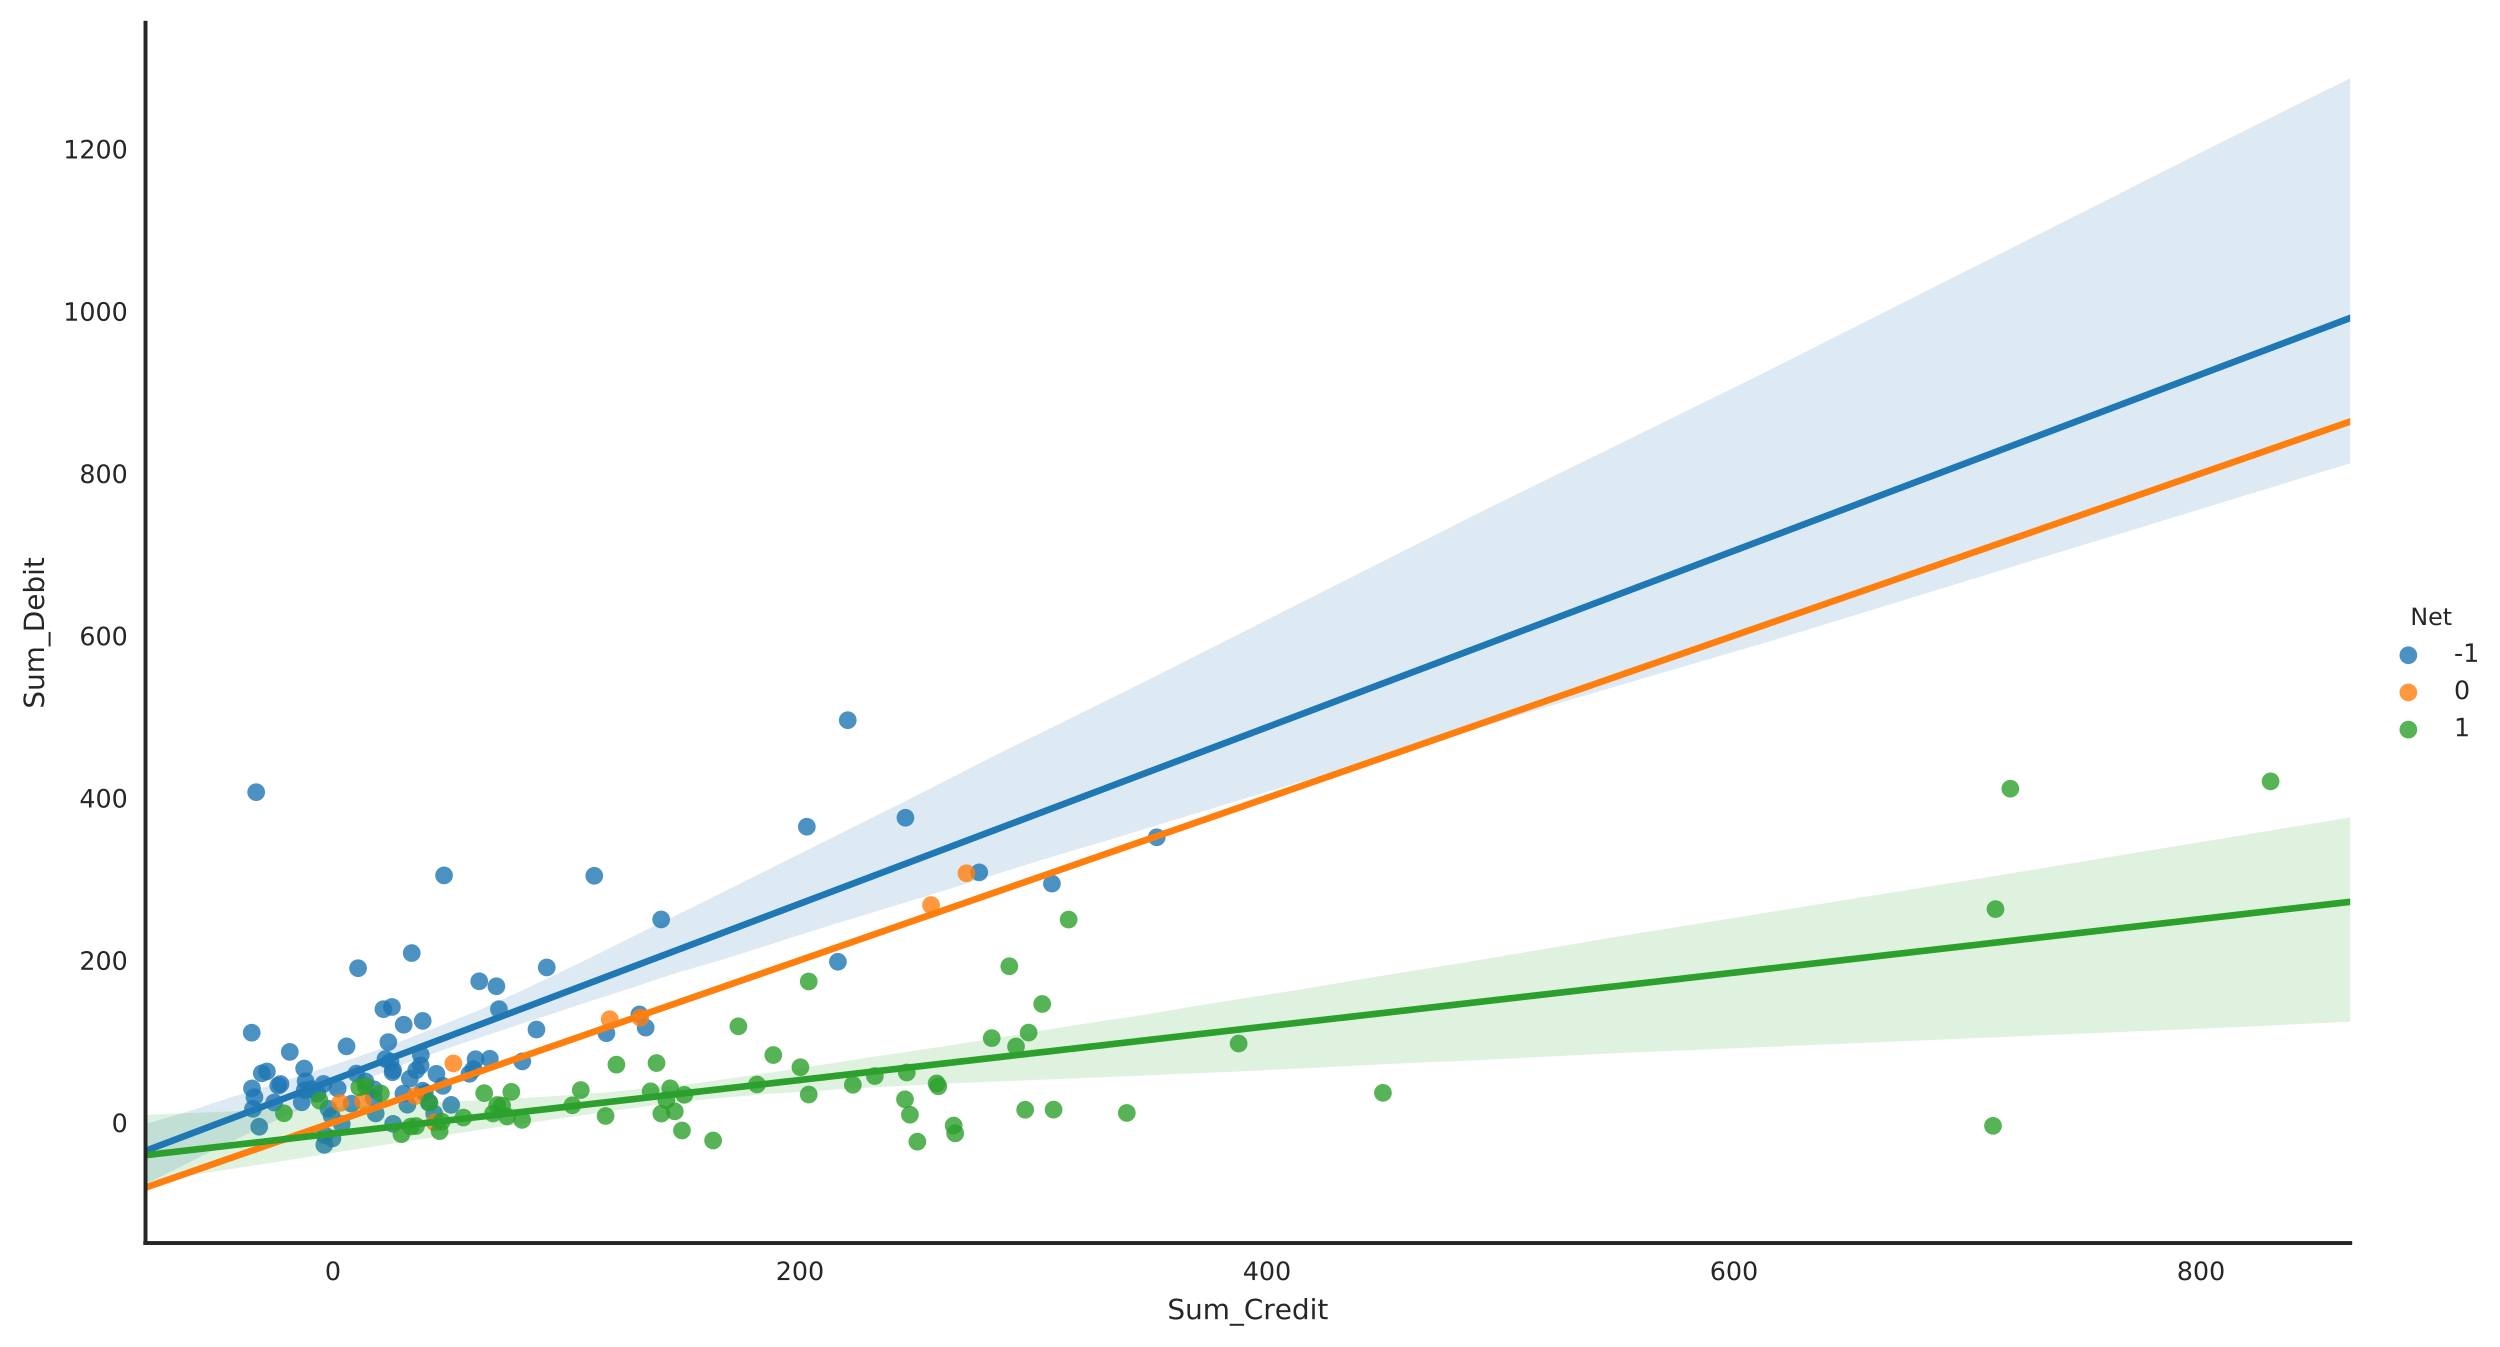 <?xml version="1.0" encoding="utf-8" standalone="no"?>
<!DOCTYPE svg PUBLIC "-//W3C//DTD SVG 1.1//EN"
  "http://www.w3.org/Graphics/SVG/1.1/DTD/svg11.dtd">
<!-- Created with matplotlib (http://matplotlib.org/) -->
<svg height="425pt" version="1.1" viewBox="0 0 789 425" width="789pt" xmlns="http://www.w3.org/2000/svg" xmlns:xlink="http://www.w3.org/1999/xlink">
 <defs>
  <style type="text/css">
*{stroke-linecap:butt;stroke-linejoin:round;}
  </style>
 </defs>
 <g id="figure_1">
  <g id="patch_1">
   <path d="M 0 425.608 
L 789.656 425.608 
L 789.656 0 
L 0 0 
z
" style="fill:#ffffff;"/>
  </g>
  <g id="axes_1">
   <g id="patch_2">
    <path d="M 45.922 392.304 
L 741.718 392.304 
L 741.718 7.2 
L 45.922 7.2 
z
" style="fill:#ffffff;"/>
   </g>
   <g id="matplotlib.axis_1">
    <g id="xtick_1">
     <g id="line2d_1"/>
     <g id="text_1">
      <!-- 0 -->
      <defs>
       <path d="M 31.781 66.406 
Q 24.172 66.406 20.328 58.906 
Q 16.5 51.422 16.5 36.375 
Q 16.5 21.391 20.328 13.891 
Q 24.172 6.391 31.781 6.391 
Q 39.453 6.391 43.281 13.891 
Q 47.125 21.391 47.125 36.375 
Q 47.125 51.422 43.281 58.906 
Q 39.453 66.406 31.781 66.406 
z
M 31.781 74.219 
Q 44.047 74.219 50.516 64.516 
Q 56.984 54.828 56.984 36.375 
Q 56.984 17.969 50.516 8.266 
Q 44.047 -1.422 31.781 -1.422 
Q 19.531 -1.422 13.062 8.266 
Q 6.594 17.969 6.594 36.375 
Q 6.594 54.828 13.062 64.516 
Q 19.531 74.219 31.781 74.219 
z
" id="DejaVuSans-30"/>
      </defs>
      <g style="fill:#262626;" transform="translate(102.538 403.983)scale(0.08 -0.08)">
       <use xlink:href="#DejaVuSans-30"/>
      </g>
     </g>
    </g>
    <g id="xtick_2">
     <g id="line2d_2"/>
     <g id="text_2">
      <!-- 200 -->
      <defs>
       <path d="M 19.188 8.297 
L 53.609 8.297 
L 53.609 0 
L 7.328 0 
L 7.328 8.297 
Q 12.938 14.109 22.625 23.891 
Q 32.328 33.688 34.812 36.531 
Q 39.547 41.844 41.422 45.531 
Q 43.312 49.219 43.312 52.781 
Q 43.312 58.594 39.234 62.25 
Q 35.156 65.922 28.609 65.922 
Q 23.969 65.922 18.812 64.312 
Q 13.672 62.703 7.812 59.422 
L 7.812 69.391 
Q 13.766 71.781 18.938 73 
Q 24.125 74.219 28.422 74.219 
Q 39.75 74.219 46.484 68.547 
Q 53.219 62.891 53.219 53.422 
Q 53.219 48.922 51.531 44.891 
Q 49.859 40.875 45.406 35.406 
Q 44.188 33.984 37.641 27.219 
Q 31.109 20.453 19.188 8.297 
z
" id="DejaVuSans-32"/>
      </defs>
      <g style="fill:#262626;" transform="translate(244.836 403.983)scale(0.08 -0.08)">
       <use xlink:href="#DejaVuSans-32"/>
       <use x="63.623" xlink:href="#DejaVuSans-30"/>
       <use x="127.246" xlink:href="#DejaVuSans-30"/>
      </g>
     </g>
    </g>
    <g id="xtick_3">
     <g id="line2d_3"/>
     <g id="text_3">
      <!-- 400 -->
      <defs>
       <path d="M 37.797 64.312 
L 12.891 25.391 
L 37.797 25.391 
z
M 35.203 72.906 
L 47.609 72.906 
L 47.609 25.391 
L 58.016 25.391 
L 58.016 17.188 
L 47.609 17.188 
L 47.609 0 
L 37.797 0 
L 37.797 17.188 
L 4.891 17.188 
L 4.891 26.703 
z
" id="DejaVuSans-34"/>
      </defs>
      <g style="fill:#262626;" transform="translate(392.224 403.983)scale(0.08 -0.08)">
       <use xlink:href="#DejaVuSans-34"/>
       <use x="63.623" xlink:href="#DejaVuSans-30"/>
       <use x="127.246" xlink:href="#DejaVuSans-30"/>
      </g>
     </g>
    </g>
    <g id="xtick_4">
     <g id="line2d_4"/>
     <g id="text_4">
      <!-- 600 -->
      <defs>
       <path d="M 33.016 40.375 
Q 26.375 40.375 22.484 35.828 
Q 18.609 31.297 18.609 23.391 
Q 18.609 15.531 22.484 10.953 
Q 26.375 6.391 33.016 6.391 
Q 39.656 6.391 43.531 10.953 
Q 47.406 15.531 47.406 23.391 
Q 47.406 31.297 43.531 35.828 
Q 39.656 40.375 33.016 40.375 
z
M 52.594 71.297 
L 52.594 62.312 
Q 48.875 64.062 45.094 64.984 
Q 41.312 65.922 37.594 65.922 
Q 27.828 65.922 22.672 59.328 
Q 17.531 52.734 16.797 39.406 
Q 19.672 43.656 24.016 45.922 
Q 28.375 48.188 33.594 48.188 
Q 44.578 48.188 50.953 41.516 
Q 57.328 34.859 57.328 23.391 
Q 57.328 12.156 50.688 5.359 
Q 44.047 -1.422 33.016 -1.422 
Q 20.359 -1.422 13.672 8.266 
Q 6.984 17.969 6.984 36.375 
Q 6.984 53.656 15.188 63.938 
Q 23.391 74.219 37.203 74.219 
Q 40.922 74.219 44.703 73.484 
Q 48.484 72.75 52.594 71.297 
z
" id="DejaVuSans-36"/>
      </defs>
      <g style="fill:#262626;" transform="translate(539.612 403.983)scale(0.08 -0.08)">
       <use xlink:href="#DejaVuSans-36"/>
       <use x="63.623" xlink:href="#DejaVuSans-30"/>
       <use x="127.246" xlink:href="#DejaVuSans-30"/>
      </g>
     </g>
    </g>
    <g id="xtick_5">
     <g id="line2d_5"/>
     <g id="text_5">
      <!-- 800 -->
      <defs>
       <path d="M 31.781 34.625 
Q 24.75 34.625 20.719 30.859 
Q 16.703 27.094 16.703 20.516 
Q 16.703 13.922 20.719 10.156 
Q 24.75 6.391 31.781 6.391 
Q 38.812 6.391 42.859 10.172 
Q 46.922 13.969 46.922 20.516 
Q 46.922 27.094 42.891 30.859 
Q 38.875 34.625 31.781 34.625 
z
M 21.922 38.812 
Q 15.578 40.375 12.031 44.719 
Q 8.5 49.078 8.5 55.328 
Q 8.5 64.062 14.719 69.141 
Q 20.953 74.219 31.781 74.219 
Q 42.672 74.219 48.875 69.141 
Q 55.078 64.062 55.078 55.328 
Q 55.078 49.078 51.531 44.719 
Q 48 40.375 41.703 38.812 
Q 48.828 37.156 52.797 32.312 
Q 56.781 27.484 56.781 20.516 
Q 56.781 9.906 50.312 4.234 
Q 43.844 -1.422 31.781 -1.422 
Q 19.734 -1.422 13.25 4.234 
Q 6.781 9.906 6.781 20.516 
Q 6.781 27.484 10.781 32.312 
Q 14.797 37.156 21.922 38.812 
z
M 18.312 54.391 
Q 18.312 48.734 21.844 45.562 
Q 25.391 42.391 31.781 42.391 
Q 38.141 42.391 41.719 45.562 
Q 45.312 48.734 45.312 54.391 
Q 45.312 60.062 41.719 63.234 
Q 38.141 66.406 31.781 66.406 
Q 25.391 66.406 21.844 63.234 
Q 18.312 60.062 18.312 54.391 
z
" id="DejaVuSans-38"/>
      </defs>
      <g style="fill:#262626;" transform="translate(687 403.983)scale(0.08 -0.08)">
       <use xlink:href="#DejaVuSans-38"/>
       <use x="63.623" xlink:href="#DejaVuSans-30"/>
       <use x="127.246" xlink:href="#DejaVuSans-30"/>
      </g>
     </g>
    </g>
    <g id="text_6">
     <!-- Sum_Credit -->
     <defs>
      <path d="M 53.516 70.516 
L 53.516 60.891 
Q 47.906 63.578 42.922 64.891 
Q 37.938 66.219 33.297 66.219 
Q 25.25 66.219 20.875 63.094 
Q 16.5 59.969 16.5 54.203 
Q 16.5 49.359 19.406 46.891 
Q 22.312 44.438 30.422 42.922 
L 36.375 41.703 
Q 47.406 39.594 52.656 34.297 
Q 57.906 29 57.906 20.125 
Q 57.906 9.516 50.797 4.047 
Q 43.703 -1.422 29.984 -1.422 
Q 24.812 -1.422 18.969 -0.25 
Q 13.141 0.922 6.891 3.219 
L 6.891 13.375 
Q 12.891 10.016 18.656 8.297 
Q 24.422 6.594 29.984 6.594 
Q 38.422 6.594 43.016 9.906 
Q 47.609 13.234 47.609 19.391 
Q 47.609 24.75 44.312 27.781 
Q 41.016 30.812 33.5 32.328 
L 27.484 33.5 
Q 16.453 35.688 11.516 40.375 
Q 6.594 45.062 6.594 53.422 
Q 6.594 63.094 13.406 68.656 
Q 20.219 74.219 32.172 74.219 
Q 37.312 74.219 42.625 73.281 
Q 47.953 72.359 53.516 70.516 
z
" id="DejaVuSans-53"/>
      <path d="M 8.5 21.578 
L 8.5 54.688 
L 17.484 54.688 
L 17.484 21.922 
Q 17.484 14.156 20.5 10.266 
Q 23.531 6.391 29.594 6.391 
Q 36.859 6.391 41.078 11.031 
Q 45.312 15.672 45.312 23.688 
L 45.312 54.688 
L 54.297 54.688 
L 54.297 0 
L 45.312 0 
L 45.312 8.406 
Q 42.047 3.422 37.719 1 
Q 33.406 -1.422 27.688 -1.422 
Q 18.266 -1.422 13.375 4.438 
Q 8.5 10.297 8.5 21.578 
z
M 31.109 56 
z
" id="DejaVuSans-75"/>
      <path d="M 52 44.188 
Q 55.375 50.25 60.062 53.125 
Q 64.75 56 71.094 56 
Q 79.641 56 84.281 50.016 
Q 88.922 44.047 88.922 33.016 
L 88.922 0 
L 79.891 0 
L 79.891 32.719 
Q 79.891 40.578 77.094 44.375 
Q 74.312 48.188 68.609 48.188 
Q 61.625 48.188 57.562 43.547 
Q 53.516 38.922 53.516 30.906 
L 53.516 0 
L 44.484 0 
L 44.484 32.719 
Q 44.484 40.625 41.703 44.406 
Q 38.922 48.188 33.109 48.188 
Q 26.219 48.188 22.156 43.531 
Q 18.109 38.875 18.109 30.906 
L 18.109 0 
L 9.078 0 
L 9.078 54.688 
L 18.109 54.688 
L 18.109 46.188 
Q 21.188 51.219 25.484 53.609 
Q 29.781 56 35.688 56 
Q 41.656 56 45.828 52.969 
Q 50 49.953 52 44.188 
z
" id="DejaVuSans-6d"/>
      <path d="M 50.984 -16.609 
L 50.984 -23.578 
L -0.984 -23.578 
L -0.984 -16.609 
z
" id="DejaVuSans-5f"/>
      <path d="M 64.406 67.281 
L 64.406 56.891 
Q 59.422 61.531 53.781 63.812 
Q 48.141 66.109 41.797 66.109 
Q 29.297 66.109 22.656 58.469 
Q 16.016 50.828 16.016 36.375 
Q 16.016 21.969 22.656 14.328 
Q 29.297 6.688 41.797 6.688 
Q 48.141 6.688 53.781 8.984 
Q 59.422 11.281 64.406 15.922 
L 64.406 5.609 
Q 59.234 2.094 53.438 0.328 
Q 47.656 -1.422 41.219 -1.422 
Q 24.656 -1.422 15.125 8.703 
Q 5.609 18.844 5.609 36.375 
Q 5.609 53.953 15.125 64.078 
Q 24.656 74.219 41.219 74.219 
Q 47.75 74.219 53.531 72.484 
Q 59.328 70.75 64.406 67.281 
z
" id="DejaVuSans-43"/>
      <path d="M 41.109 46.297 
Q 39.594 47.172 37.812 47.578 
Q 36.031 48 33.891 48 
Q 26.266 48 22.188 43.047 
Q 18.109 38.094 18.109 28.812 
L 18.109 0 
L 9.078 0 
L 9.078 54.688 
L 18.109 54.688 
L 18.109 46.188 
Q 20.953 51.172 25.484 53.578 
Q 30.031 56 36.531 56 
Q 37.453 56 38.578 55.875 
Q 39.703 55.766 41.062 55.516 
z
" id="DejaVuSans-72"/>
      <path d="M 56.203 29.594 
L 56.203 25.203 
L 14.891 25.203 
Q 15.484 15.922 20.484 11.062 
Q 25.484 6.203 34.422 6.203 
Q 39.594 6.203 44.453 7.469 
Q 49.312 8.734 54.109 11.281 
L 54.109 2.781 
Q 49.266 0.734 44.188 -0.344 
Q 39.109 -1.422 33.891 -1.422 
Q 20.797 -1.422 13.156 6.188 
Q 5.516 13.812 5.516 26.812 
Q 5.516 40.234 12.766 48.109 
Q 20.016 56 32.328 56 
Q 43.359 56 49.781 48.891 
Q 56.203 41.797 56.203 29.594 
z
M 47.219 32.234 
Q 47.125 39.594 43.094 43.984 
Q 39.062 48.391 32.422 48.391 
Q 24.906 48.391 20.391 44.141 
Q 15.875 39.891 15.188 32.172 
z
" id="DejaVuSans-65"/>
      <path d="M 45.406 46.391 
L 45.406 75.984 
L 54.391 75.984 
L 54.391 0 
L 45.406 0 
L 45.406 8.203 
Q 42.578 3.328 38.25 0.953 
Q 33.938 -1.422 27.875 -1.422 
Q 17.969 -1.422 11.734 6.484 
Q 5.516 14.406 5.516 27.297 
Q 5.516 40.188 11.734 48.094 
Q 17.969 56 27.875 56 
Q 33.938 56 38.25 53.625 
Q 42.578 51.266 45.406 46.391 
z
M 14.797 27.297 
Q 14.797 17.391 18.875 11.75 
Q 22.953 6.109 30.078 6.109 
Q 37.203 6.109 41.297 11.75 
Q 45.406 17.391 45.406 27.297 
Q 45.406 37.203 41.297 42.844 
Q 37.203 48.484 30.078 48.484 
Q 22.953 48.484 18.875 42.844 
Q 14.797 37.203 14.797 27.297 
z
" id="DejaVuSans-64"/>
      <path d="M 9.422 54.688 
L 18.406 54.688 
L 18.406 0 
L 9.422 0 
z
M 9.422 75.984 
L 18.406 75.984 
L 18.406 64.594 
L 9.422 64.594 
z
" id="DejaVuSans-69"/>
      <path d="M 18.312 70.219 
L 18.312 54.688 
L 36.812 54.688 
L 36.812 47.703 
L 18.312 47.703 
L 18.312 18.016 
Q 18.312 11.328 20.141 9.422 
Q 21.969 7.516 27.594 7.516 
L 36.812 7.516 
L 36.812 0 
L 27.594 0 
Q 17.188 0 13.234 3.875 
Q 9.281 7.766 9.281 18.016 
L 9.281 47.703 
L 2.688 47.703 
L 2.688 54.688 
L 9.281 54.688 
L 9.281 70.219 
z
" id="DejaVuSans-74"/>
     </defs>
     <g style="fill:#262626;" transform="translate(368.424 416.333)scale(0.088 -0.088)">
      <use xlink:href="#DejaVuSans-53"/>
      <use x="63.477" xlink:href="#DejaVuSans-75"/>
      <use x="126.855" xlink:href="#DejaVuSans-6d"/>
      <use x="224.268" xlink:href="#DejaVuSans-5f"/>
      <use x="274.268" xlink:href="#DejaVuSans-43"/>
      <use x="344.092" xlink:href="#DejaVuSans-72"/>
      <use x="385.174" xlink:href="#DejaVuSans-65"/>
      <use x="446.697" xlink:href="#DejaVuSans-64"/>
      <use x="510.174" xlink:href="#DejaVuSans-69"/>
      <use x="537.957" xlink:href="#DejaVuSans-74"/>
     </g>
    </g>
   </g>
   <g id="matplotlib.axis_2">
    <g id="ytick_1">
     <g id="line2d_6"/>
     <g id="text_7">
      <!-- 0 -->
      <g style="fill:#262626;" transform="translate(35.231 357.282)scale(0.08 -0.08)">
       <use xlink:href="#DejaVuSans-30"/>
      </g>
     </g>
    </g>
    <g id="ytick_2">
     <g id="line2d_7"/>
     <g id="text_8">
      <!-- 200 -->
      <g style="fill:#262626;" transform="translate(25.052 306.069)scale(0.08 -0.08)">
       <use xlink:href="#DejaVuSans-32"/>
       <use x="63.623" xlink:href="#DejaVuSans-30"/>
       <use x="127.246" xlink:href="#DejaVuSans-30"/>
      </g>
     </g>
    </g>
    <g id="ytick_3">
     <g id="line2d_8"/>
     <g id="text_9">
      <!-- 400 -->
      <g style="fill:#262626;" transform="translate(25.052 254.857)scale(0.08 -0.08)">
       <use xlink:href="#DejaVuSans-34"/>
       <use x="63.623" xlink:href="#DejaVuSans-30"/>
       <use x="127.246" xlink:href="#DejaVuSans-30"/>
      </g>
     </g>
    </g>
    <g id="ytick_4">
     <g id="line2d_9"/>
     <g id="text_10">
      <!-- 600 -->
      <g style="fill:#262626;" transform="translate(25.052 203.644)scale(0.08 -0.08)">
       <use xlink:href="#DejaVuSans-36"/>
       <use x="63.623" xlink:href="#DejaVuSans-30"/>
       <use x="127.246" xlink:href="#DejaVuSans-30"/>
      </g>
     </g>
    </g>
    <g id="ytick_5">
     <g id="line2d_10"/>
     <g id="text_11">
      <!-- 800 -->
      <g style="fill:#262626;" transform="translate(25.052 152.431)scale(0.08 -0.08)">
       <use xlink:href="#DejaVuSans-38"/>
       <use x="63.623" xlink:href="#DejaVuSans-30"/>
       <use x="127.246" xlink:href="#DejaVuSans-30"/>
      </g>
     </g>
    </g>
    <g id="ytick_6">
     <g id="line2d_11"/>
     <g id="text_12">
      <!-- 1000 -->
      <defs>
       <path d="M 12.406 8.297 
L 28.516 8.297 
L 28.516 63.922 
L 10.984 60.406 
L 10.984 69.391 
L 28.422 72.906 
L 38.281 72.906 
L 38.281 8.297 
L 54.391 8.297 
L 54.391 0 
L 12.406 0 
z
" id="DejaVuSans-31"/>
      </defs>
      <g style="fill:#262626;" transform="translate(19.962 101.218)scale(0.08 -0.08)">
       <use xlink:href="#DejaVuSans-31"/>
       <use x="63.623" xlink:href="#DejaVuSans-30"/>
       <use x="127.246" xlink:href="#DejaVuSans-30"/>
       <use x="190.869" xlink:href="#DejaVuSans-30"/>
      </g>
     </g>
    </g>
    <g id="ytick_7">
     <g id="line2d_12"/>
     <g id="text_13">
      <!-- 1200 -->
      <g style="fill:#262626;" transform="translate(19.962 50.005)scale(0.08 -0.08)">
       <use xlink:href="#DejaVuSans-31"/>
       <use x="63.623" xlink:href="#DejaVuSans-32"/>
       <use x="127.246" xlink:href="#DejaVuSans-30"/>
       <use x="190.869" xlink:href="#DejaVuSans-30"/>
      </g>
     </g>
    </g>
    <g id="text_14">
     <!-- Sum_Debit -->
     <defs>
      <path d="M 19.672 64.797 
L 19.672 8.109 
L 31.594 8.109 
Q 46.688 8.109 53.688 14.938 
Q 60.688 21.781 60.688 36.531 
Q 60.688 51.172 53.688 57.984 
Q 46.688 64.797 31.594 64.797 
z
M 9.812 72.906 
L 30.078 72.906 
Q 51.266 72.906 61.172 64.094 
Q 71.094 55.281 71.094 36.531 
Q 71.094 17.672 61.125 8.828 
Q 51.172 0 30.078 0 
L 9.812 0 
z
" id="DejaVuSans-44"/>
      <path d="M 48.688 27.297 
Q 48.688 37.203 44.609 42.844 
Q 40.531 48.484 33.406 48.484 
Q 26.266 48.484 22.188 42.844 
Q 18.109 37.203 18.109 27.297 
Q 18.109 17.391 22.188 11.75 
Q 26.266 6.109 33.406 6.109 
Q 40.531 6.109 44.609 11.75 
Q 48.688 17.391 48.688 27.297 
z
M 18.109 46.391 
Q 20.953 51.266 25.266 53.625 
Q 29.594 56 35.594 56 
Q 45.562 56 51.781 48.094 
Q 58.016 40.188 58.016 27.297 
Q 58.016 14.406 51.781 6.484 
Q 45.562 -1.422 35.594 -1.422 
Q 29.594 -1.422 25.266 0.953 
Q 20.953 3.328 18.109 8.203 
L 18.109 0 
L 9.078 0 
L 9.078 75.984 
L 18.109 75.984 
z
" id="DejaVuSans-62"/>
     </defs>
     <g style="fill:#262626;" transform="translate(13.887 223.656)rotate(-90)scale(0.088 -0.088)">
      <use xlink:href="#DejaVuSans-53"/>
      <use x="63.477" xlink:href="#DejaVuSans-75"/>
      <use x="126.855" xlink:href="#DejaVuSans-6d"/>
      <use x="224.268" xlink:href="#DejaVuSans-5f"/>
      <use x="274.268" xlink:href="#DejaVuSans-44"/>
      <use x="351.27" xlink:href="#DejaVuSans-65"/>
      <use x="412.793" xlink:href="#DejaVuSans-62"/>
      <use x="476.27" xlink:href="#DejaVuSans-69"/>
      <use x="504.053" xlink:href="#DejaVuSans-74"/>
     </g>
    </g>
   </g>
   <g id="PathCollection_1">
    <defs>
     <path d="M 0 2.8 
C 0.743 2.8 1.455 2.505 1.98 1.98 
C 2.505 1.455 2.8 0.743 2.8 0 
C 2.8 -0.743 2.505 -1.455 1.98 -1.98 
C 1.455 -2.505 0.743 -2.8 0 -2.8 
C -0.743 -2.8 -1.455 -2.505 -1.98 -1.98 
C -2.505 -1.455 -2.8 -0.743 -2.8 0 
C -2.8 0.743 -2.505 1.455 -1.98 1.98 
C -1.455 2.505 -0.743 2.8 0 2.8 
z
" id="m95286fab34"/>
    </defs>
    <g clip-path="url(#p39fe1b7f11)">
     <use style="fill:#1f77b4;fill-opacity:0.8;" x="135.309" xlink:href="#m95286fab34" y="347.957"/>
     <use style="fill:#1f77b4;fill-opacity:0.8;" x="95.23" xlink:href="#m95286fab34" y="347.887"/>
     <use style="fill:#1f77b4;fill-opacity:0.8;" x="133.401" xlink:href="#m95286fab34" y="322.193"/>
     <use style="fill:#1f77b4;fill-opacity:0.8;" x="115.342" xlink:href="#m95286fab34" y="341.326"/>
     <use style="fill:#1f77b4;fill-opacity:0.8;" x="84.234" xlink:href="#m95286fab34" y="338.154"/>
     <use style="fill:#1f77b4;fill-opacity:0.8;" x="148.168" xlink:href="#m95286fab34" y="338.889"/>
     <use style="fill:#1f77b4;fill-opacity:0.8;" x="154.59" xlink:href="#m95286fab34" y="334.149"/>
     <use style="fill:#1f77b4;fill-opacity:0.8;" x="95.99" xlink:href="#m95286fab34" y="337.233"/>
     <use style="fill:#1f77b4;fill-opacity:0.8;" x="103.675" xlink:href="#m95286fab34" y="349.956"/>
     <use style="fill:#1f77b4;fill-opacity:0.8;" x="191.379" xlink:href="#m95286fab34" y="326.082"/>
     <use style="fill:#1f77b4;fill-opacity:0.8;" x="151.241" xlink:href="#m95286fab34" y="309.695"/>
     <use style="fill:#1f77b4;fill-opacity:0.8;" x="187.548" xlink:href="#m95286fab34" y="276.399"/>
     <use style="fill:#1f77b4;fill-opacity:0.8;" x="156.662" xlink:href="#m95286fab34" y="311.261"/>
     <use style="fill:#1f77b4;fill-opacity:0.8;" x="127.408" xlink:href="#m95286fab34" y="323.405"/>
     <use style="fill:#1f77b4;fill-opacity:0.8;" x="79.529" xlink:href="#m95286fab34" y="343.5"/>
     <use style="fill:#1f77b4;fill-opacity:0.8;" x="112.47" xlink:href="#m95286fab34" y="338.827"/>
     <use style="fill:#1f77b4;fill-opacity:0.8;" x="137.032" xlink:href="#m95286fab34" y="351.441"/>
     <use style="fill:#1f77b4;fill-opacity:0.8;" x="137.732" xlink:href="#m95286fab34" y="338.891"/>
     <use style="fill:#1f77b4;fill-opacity:0.8;" x="127.325" xlink:href="#m95286fab34" y="345.132"/>
     <use style="fill:#1f77b4;fill-opacity:0.8;" x="129.344" xlink:href="#m95286fab34" y="340.446"/>
     <use style="fill:#1f77b4;fill-opacity:0.8;" x="110.936" xlink:href="#m95286fab34" y="348.339"/>
     <use style="fill:#1f77b4;fill-opacity:0.8;" x="82.629" xlink:href="#m95286fab34" y="338.736"/>
     <use style="fill:#1f77b4;fill-opacity:0.8;" x="169.309" xlink:href="#m95286fab34" y="324.913"/>
     <use style="fill:#1f77b4;fill-opacity:0.8;" x="309.044" xlink:href="#m95286fab34" y="275.323"/>
     <use style="fill:#1f77b4;fill-opacity:0.8;" x="132.815" xlink:href="#m95286fab34" y="332.92"/>
     <use style="fill:#1f77b4;fill-opacity:0.8;" x="121.653" xlink:href="#m95286fab34" y="334.223"/>
     <use style="fill:#1f77b4;fill-opacity:0.8;" x="91.45" xlink:href="#m95286fab34" y="331.978"/>
     <use style="fill:#1f77b4;fill-opacity:0.8;" x="100.168" xlink:href="#m95286fab34" y="345.21"/>
     <use style="fill:#1f77b4;fill-opacity:0.8;" x="113.008" xlink:href="#m95286fab34" y="305.565"/>
     <use style="fill:#1f77b4;fill-opacity:0.8;" x="88.532" xlink:href="#m95286fab34" y="342.113"/>
     <use style="fill:#1f77b4;fill-opacity:0.8;" x="102.091" xlink:href="#m95286fab34" y="342.091"/>
     <use style="fill:#1f77b4;fill-opacity:0.8;" x="131.361" xlink:href="#m95286fab34" y="337.779"/>
     <use style="fill:#1f77b4;fill-opacity:0.8;" x="106.571" xlink:href="#m95286fab34" y="343.548"/>
     <use style="fill:#1f77b4;fill-opacity:0.8;" x="79.437" xlink:href="#m95286fab34" y="325.919"/>
     <use style="fill:#1f77b4;fill-opacity:0.8;" x="96.147" xlink:href="#m95286fab34" y="344.075"/>
     <use style="fill:#1f77b4;fill-opacity:0.8;" x="164.839" xlink:href="#m95286fab34" y="334.98"/>
     <use style="fill:#1f77b4;fill-opacity:0.8;" x="331.987" xlink:href="#m95286fab34" y="278.859"/>
     <use style="fill:#1f77b4;fill-opacity:0.8;" x="122.559" xlink:href="#m95286fab34" y="328.888"/>
     <use style="fill:#1f77b4;fill-opacity:0.8;" x="121.013" xlink:href="#m95286fab34" y="318.498"/>
     <use style="fill:#1f77b4;fill-opacity:0.8;" x="123.9" xlink:href="#m95286fab34" y="338.39"/>
     <use style="fill:#1f77b4;fill-opacity:0.8;" x="254.638" xlink:href="#m95286fab34" y="260.908"/>
     <use style="fill:#1f77b4;fill-opacity:0.8;" x="264.449" xlink:href="#m95286fab34" y="303.533"/>
     <use style="fill:#1f77b4;fill-opacity:0.8;" x="132.74" xlink:href="#m95286fab34" y="336.263"/>
     <use style="fill:#1f77b4;fill-opacity:0.8;" x="109.368" xlink:href="#m95286fab34" y="330.231"/>
     <use style="fill:#1f77b4;fill-opacity:0.8;" x="285.753" xlink:href="#m95286fab34" y="258.082"/>
     <use style="fill:#1f77b4;fill-opacity:0.8;" x="80.854" xlink:href="#m95286fab34" y="250.01"/>
     <use style="fill:#1f77b4;fill-opacity:0.8;" x="80.307" xlink:href="#m95286fab34" y="346.245"/>
     <use style="fill:#1f77b4;fill-opacity:0.8;" x="79.847" xlink:href="#m95286fab34" y="349.954"/>
     <use style="fill:#1f77b4;fill-opacity:0.8;" x="118.57" xlink:href="#m95286fab34" y="351.4"/>
     <use style="fill:#1f77b4;fill-opacity:0.8;" x="123.696" xlink:href="#m95286fab34" y="317.799"/>
     <use style="fill:#1f77b4;fill-opacity:0.8;" x="118.031" xlink:href="#m95286fab34" y="343.794"/>
     <use style="fill:#1f77b4;fill-opacity:0.8;" x="139.773" xlink:href="#m95286fab34" y="342.7"/>
     <use style="fill:#1f77b4;fill-opacity:0.8;" x="124.062" xlink:href="#m95286fab34" y="354.691"/>
     <use style="fill:#1f77b4;fill-opacity:0.8;" x="208.66" xlink:href="#m95286fab34" y="290.182"/>
     <use style="fill:#1f77b4;fill-opacity:0.8;" x="107.858" xlink:href="#m95286fab34" y="354.747"/>
     <use style="fill:#1f77b4;fill-opacity:0.8;" x="86.51" xlink:href="#m95286fab34" y="347.964"/>
     <use style="fill:#1f77b4;fill-opacity:0.8;" x="129.943" xlink:href="#m95286fab34" y="300.789"/>
     <use style="fill:#1f77b4;fill-opacity:0.8;" x="140.15" xlink:href="#m95286fab34" y="276.277"/>
     <use style="fill:#1f77b4;fill-opacity:0.8;" x="267.549" xlink:href="#m95286fab34" y="227.287"/>
     <use style="fill:#1f77b4;fill-opacity:0.8;" x="133.416" xlink:href="#m95286fab34" y="344.226"/>
     <use style="fill:#1f77b4;fill-opacity:0.8;" x="123.255" xlink:href="#m95286fab34" y="335.059"/>
     <use style="fill:#1f77b4;fill-opacity:0.8;" x="201.791" xlink:href="#m95286fab34" y="320.152"/>
     <use style="fill:#1f77b4;fill-opacity:0.8;" x="102.494" xlink:href="#m95286fab34" y="358.293"/>
     <use style="fill:#1f77b4;fill-opacity:0.8;" x="172.559" xlink:href="#m95286fab34" y="305.326"/>
     <use style="fill:#1f77b4;fill-opacity:0.8;" x="157.46" xlink:href="#m95286fab34" y="318.491"/>
     <use style="fill:#1f77b4;fill-opacity:0.8;" x="124.032" xlink:href="#m95286fab34" y="337.697"/>
     <use style="fill:#1f77b4;fill-opacity:0.8;" x="150.095" xlink:href="#m95286fab34" y="334.276"/>
     <use style="fill:#1f77b4;fill-opacity:0.8;" x="81.811" xlink:href="#m95286fab34" y="355.605"/>
     <use style="fill:#1f77b4;fill-opacity:0.8;" x="134.075" xlink:href="#m95286fab34" y="344.922"/>
     <use style="fill:#1f77b4;fill-opacity:0.8;" x="104.656" xlink:href="#m95286fab34" y="352.172"/>
     <use style="fill:#1f77b4;fill-opacity:0.8;" x="98.31" xlink:href="#m95286fab34" y="343.701"/>
     <use style="fill:#1f77b4;fill-opacity:0.8;" x="87.813" xlink:href="#m95286fab34" y="342.636"/>
     <use style="fill:#1f77b4;fill-opacity:0.8;" x="96.457" xlink:href="#m95286fab34" y="341.227"/>
     <use style="fill:#1f77b4;fill-opacity:0.8;" x="104.918" xlink:href="#m95286fab34" y="359.306"/>
     <use style="fill:#1f77b4;fill-opacity:0.8;" x="203.773" xlink:href="#m95286fab34" y="324.321"/>
     <use style="fill:#1f77b4;fill-opacity:0.8;" x="117.966" xlink:href="#m95286fab34" y="346.579"/>
     <use style="fill:#1f77b4;fill-opacity:0.8;" x="128.58" xlink:href="#m95286fab34" y="348.648"/>
     <use style="fill:#1f77b4;fill-opacity:0.8;" x="142.398" xlink:href="#m95286fab34" y="348.706"/>
     <use style="fill:#1f77b4;fill-opacity:0.8;" x="102.348" xlink:href="#m95286fab34" y="361.313"/>
     <use style="fill:#1f77b4;fill-opacity:0.8;" x="365.079" xlink:href="#m95286fab34" y="264.246"/>
     <use style="fill:#1f77b4;fill-opacity:0.8;" x="149.409" xlink:href="#m95286fab34" y="337.401"/>
    </g>
   </g>
   <g id="PolyCollection_1">
    <path clip-path="url(#p39fe1b7f11)" d="M 45.922 354.778 
L 45.922 373.755 
L 52.95 370.22 
L 59.978 366.735 
L 67.006 363.149 
L 74.035 359.805 
L 81.063 356.432 
L 88.091 353.119 
L 95.119 349.876 
L 102.148 346.693 
L 109.176 343.401 
L 116.204 340.416 
L 123.232 337.537 
L 130.261 334.814 
L 137.289 332.301 
L 144.317 329.814 
L 151.345 327.481 
L 158.374 325.175 
L 165.402 322.79 
L 172.43 320.572 
L 179.458 318.23 
L 186.487 315.919 
L 193.515 313.617 
L 200.543 311.421 
L 207.571 308.998 
L 214.6 306.739 
L 221.628 304.696 
L 228.656 302.637 
L 235.684 300.441 
L 242.713 298.198 
L 249.741 295.905 
L 256.769 293.693 
L 263.797 291.474 
L 270.826 289.379 
L 277.854 287.223 
L 284.882 285.067 
L 291.91 282.911 
L 298.939 280.753 
L 305.967 278.533 
L 312.995 276.338 
L 320.023 274.138 
L 327.052 271.948 
L 334.08 269.755 
L 341.108 267.703 
L 348.136 265.623 
L 355.165 263.506 
L 362.193 261.35 
L 369.221 259.195 
L 376.249 257.039 
L 383.278 254.954 
L 390.306 252.783 
L 397.334 250.678 
L 404.362 248.541 
L 411.391 246.437 
L 418.419 244.354 
L 425.447 242.271 
L 432.475 240.187 
L 439.504 238.102 
L 446.532 235.954 
L 453.56 233.785 
L 460.588 231.616 
L 467.617 229.448 
L 474.645 227.278 
L 481.673 225.109 
L 488.701 222.94 
L 495.73 220.792 
L 502.758 218.734 
L 509.786 216.676 
L 516.814 214.617 
L 523.843 212.559 
L 530.871 210.501 
L 537.899 208.443 
L 544.927 206.385 
L 551.956 204.326 
L 558.984 202.245 
L 566.012 200.091 
L 573.04 197.934 
L 580.069 195.777 
L 587.097 193.62 
L 594.125 191.463 
L 601.153 189.306 
L 608.182 187.149 
L 615.21 184.992 
L 622.238 182.828 
L 629.266 180.656 
L 636.295 178.485 
L 643.323 176.313 
L 650.351 174.141 
L 657.379 171.988 
L 664.408 169.866 
L 671.436 167.74 
L 678.464 165.584 
L 685.492 163.429 
L 692.521 161.273 
L 699.549 159.117 
L 706.577 156.962 
L 713.605 154.806 
L 720.634 152.65 
L 727.662 150.495 
L 734.69 148.339 
L 741.718 146.213 
L 741.718 24.705 
L 741.718 24.705 
L 734.69 28.195 
L 727.662 31.686 
L 720.634 35.177 
L 713.605 38.667 
L 706.577 42.158 
L 699.549 45.66 
L 692.521 49.202 
L 685.492 52.745 
L 678.464 56.287 
L 671.436 59.829 
L 664.408 63.371 
L 657.379 66.914 
L 650.351 70.456 
L 643.323 73.998 
L 636.295 77.541 
L 629.266 81.083 
L 622.238 84.625 
L 615.21 88.167 
L 608.182 91.71 
L 601.153 95.252 
L 594.125 98.794 
L 587.097 102.337 
L 580.069 105.879 
L 573.04 109.421 
L 566.012 112.963 
L 558.984 116.506 
L 551.956 120.016 
L 544.927 123.466 
L 537.899 126.917 
L 530.871 130.369 
L 523.843 133.82 
L 516.814 137.271 
L 509.786 140.722 
L 502.758 144.173 
L 495.73 147.625 
L 488.701 151.076 
L 481.673 154.527 
L 474.645 157.978 
L 467.617 161.437 
L 460.588 164.983 
L 453.56 168.529 
L 446.532 172.074 
L 439.504 175.62 
L 432.475 179.166 
L 425.447 182.712 
L 418.419 186.257 
L 411.391 189.803 
L 404.362 193.349 
L 397.334 196.895 
L 390.306 200.441 
L 383.278 203.991 
L 376.249 207.54 
L 369.221 211.089 
L 362.193 214.639 
L 355.165 218.137 
L 348.136 221.605 
L 341.108 225.072 
L 334.08 228.54 
L 327.052 232.007 
L 320.023 235.474 
L 312.995 238.942 
L 305.967 242.536 
L 298.939 246.098 
L 291.91 249.687 
L 284.882 253.26 
L 277.854 256.752 
L 270.826 260.248 
L 263.797 263.779 
L 256.769 267.282 
L 249.741 270.785 
L 242.713 274.288 
L 235.684 277.79 
L 228.656 281.294 
L 221.628 284.796 
L 214.6 288.262 
L 207.571 291.682 
L 200.543 295.175 
L 193.515 298.667 
L 186.487 302.155 
L 179.458 305.552 
L 172.43 308.929 
L 165.402 312.297 
L 158.374 315.495 
L 151.345 318.728 
L 144.317 321.525 
L 137.289 324.36 
L 130.261 327.151 
L 123.232 329.874 
L 116.204 332.38 
L 109.176 334.774 
L 102.148 337.066 
L 95.119 339.369 
L 88.091 341.63 
L 81.063 343.821 
L 74.035 345.956 
L 67.006 348.241 
L 59.978 350.563 
L 52.95 352.686 
L 45.922 354.778 
z
" style="fill:#1f77b4;fill-opacity:0.15;"/>
   </g>
   <g id="PathCollection_2">
    <defs>
     <path d="M 0 2.8 
C 0.743 2.8 1.455 2.505 1.98 1.98 
C 2.505 1.455 2.8 0.743 2.8 0 
C 2.8 -0.743 2.505 -1.455 1.98 -1.98 
C 1.455 -2.505 0.743 -2.8 0 -2.8 
C -0.743 -2.8 -1.455 -2.505 -1.98 -1.98 
C -2.505 -1.455 -2.8 -0.743 -2.8 0 
C -2.8 0.743 -2.505 1.455 -1.98 1.98 
C -1.455 2.505 -0.743 2.8 0 2.8 
z
" id="m1df665995f"/>
    </defs>
    <g clip-path="url(#p39fe1b7f11)">
     <use style="fill:#ff7f0e;fill-opacity:0.8;" x="305.016" xlink:href="#m1df665995f" y="275.605"/>
     <use style="fill:#ff7f0e;fill-opacity:0.8;" x="192.438" xlink:href="#m1df665995f" y="321.666"/>
     <use style="fill:#ff7f0e;fill-opacity:0.8;" x="137.151" xlink:href="#m1df665995f" y="354.247"/>
     <use style="fill:#ff7f0e;fill-opacity:0.8;" x="202.084" xlink:href="#m1df665995f" y="321.167"/>
     <use style="fill:#ff7f0e;fill-opacity:0.8;" x="293.831" xlink:href="#m1df665995f" y="285.641"/>
     <use style="fill:#ff7f0e;fill-opacity:0.8;" x="143.083" xlink:href="#m1df665995f" y="335.613"/>
     <use style="fill:#ff7f0e;fill-opacity:0.8;" x="131.133" xlink:href="#m1df665995f" y="345.89"/>
     <use style="fill:#ff7f0e;fill-opacity:0.8;" x="114.57" xlink:href="#m1df665995f" y="347.495"/>
     <use style="fill:#ff7f0e;fill-opacity:0.8;" x="107.365" xlink:href="#m1df665995f" y="348.094"/>
    </g>
   </g>
   <g id="PolyCollection_2">
    <path clip-path="url(#p39fe1b7f11)" d="M 45.922 374.799 
L 45.922 374.799 
L 52.95 372.357 
L 59.978 369.915 
L 67.006 367.473 
L 74.035 365.031 
L 81.063 362.589 
L 88.091 360.147 
L 95.119 357.705 
L 102.148 355.263 
L 109.176 352.82 
L 116.204 350.378 
L 123.232 347.936 
L 130.261 345.494 
L 137.289 343.052 
L 144.317 340.61 
L 151.345 338.168 
L 158.374 335.726 
L 165.402 333.284 
L 172.43 330.842 
L 179.458 328.399 
L 186.487 325.957 
L 193.515 323.515 
L 200.543 321.073 
L 207.571 318.631 
L 214.6 316.189 
L 221.628 313.747 
L 228.656 311.305 
L 235.684 308.863 
L 242.713 306.421 
L 249.741 303.979 
L 256.769 301.536 
L 263.797 299.094 
L 270.826 296.652 
L 277.854 294.21 
L 284.882 291.768 
L 291.91 289.326 
L 298.939 286.884 
L 305.967 284.442 
L 312.995 282 
L 320.023 279.558 
L 327.052 277.115 
L 334.08 274.673 
L 341.108 272.231 
L 348.136 269.789 
L 355.165 267.347 
L 362.193 264.905 
L 369.221 262.463 
L 376.249 260.021 
L 383.278 257.579 
L 390.306 255.137 
L 397.334 252.694 
L 404.362 250.252 
L 411.391 247.81 
L 418.419 245.368 
L 425.447 242.926 
L 432.475 240.484 
L 439.504 238.042 
L 446.532 235.6 
L 453.56 233.158 
L 460.588 230.716 
L 467.617 228.274 
L 474.645 225.831 
L 481.673 223.389 
L 488.701 220.947 
L 495.73 218.505 
L 502.758 216.063 
L 509.786 213.621 
L 516.814 211.179 
L 523.843 208.737 
L 530.871 206.295 
L 537.899 203.853 
L 544.927 201.41 
L 551.956 198.968 
L 558.984 196.526 
L 566.012 194.084 
L 573.04 191.642 
L 580.069 189.2 
L 587.097 186.758 
L 594.125 184.316 
L 601.153 181.874 
L 608.182 179.432 
L 615.21 176.99 
L 622.238 174.547 
L 629.266 172.105 
L 636.295 169.663 
L 643.323 167.221 
L 650.351 164.779 
L 657.379 162.337 
L 664.408 159.895 
L 671.436 157.453 
L 678.464 155.011 
L 685.492 152.569 
L 692.521 150.126 
L 699.549 147.684 
L 706.577 145.242 
L 713.605 142.8 
L 720.634 140.358 
L 727.662 137.916 
L 734.69 135.474 
L 741.718 133.032 
L 741.718 133.032 
L 741.718 133.032 
L 734.69 135.474 
L 727.662 137.916 
L 720.634 140.358 
L 713.605 142.8 
L 706.577 145.242 
L 699.549 147.684 
L 692.521 150.126 
L 685.492 152.569 
L 678.464 155.011 
L 671.436 157.453 
L 664.408 159.895 
L 657.379 162.337 
L 650.351 164.779 
L 643.323 167.221 
L 636.295 169.663 
L 629.266 172.105 
L 622.238 174.547 
L 615.21 176.99 
L 608.182 179.432 
L 601.153 181.874 
L 594.125 184.316 
L 587.097 186.758 
L 580.069 189.2 
L 573.04 191.642 
L 566.012 194.084 
L 558.984 196.526 
L 551.956 198.968 
L 544.927 201.41 
L 537.899 203.853 
L 530.871 206.295 
L 523.843 208.737 
L 516.814 211.179 
L 509.786 213.621 
L 502.758 216.063 
L 495.73 218.505 
L 488.701 220.947 
L 481.673 223.389 
L 474.645 225.831 
L 467.617 228.274 
L 460.588 230.716 
L 453.56 233.158 
L 446.532 235.6 
L 439.504 238.042 
L 432.475 240.484 
L 425.447 242.926 
L 418.419 245.368 
L 411.391 247.81 
L 404.362 250.252 
L 397.334 252.694 
L 390.306 255.137 
L 383.278 257.579 
L 376.249 260.021 
L 369.221 262.463 
L 362.193 264.905 
L 355.165 267.347 
L 348.136 269.789 
L 341.108 272.231 
L 334.08 274.673 
L 327.052 277.115 
L 320.023 279.558 
L 312.995 282 
L 305.967 284.442 
L 298.939 286.884 
L 291.91 289.326 
L 284.882 291.768 
L 277.854 294.21 
L 270.826 296.652 
L 263.797 299.094 
L 256.769 301.536 
L 249.741 303.979 
L 242.713 306.421 
L 235.684 308.863 
L 228.656 311.305 
L 221.628 313.747 
L 214.6 316.189 
L 207.571 318.631 
L 200.543 321.073 
L 193.515 323.515 
L 186.487 325.957 
L 179.458 328.399 
L 172.43 330.842 
L 165.402 333.284 
L 158.374 335.726 
L 151.345 338.168 
L 144.317 340.61 
L 137.289 343.052 
L 130.261 345.494 
L 123.232 347.936 
L 116.204 350.378 
L 109.176 352.82 
L 102.148 355.263 
L 95.119 357.705 
L 88.091 360.147 
L 81.063 362.589 
L 74.035 365.031 
L 67.006 367.473 
L 59.978 369.915 
L 52.95 372.357 
L 45.922 374.799 
z
" style="fill:#ff7f0e;fill-opacity:0.15;"/>
   </g>
   <g id="PathCollection_3">
    <defs>
     <path d="M 0 2.8 
C 0.743 2.8 1.455 2.505 1.98 1.98 
C 2.505 1.455 2.8 0.743 2.8 0 
C 2.8 -0.743 2.505 -1.455 1.98 -1.98 
C 1.455 -2.505 0.743 -2.8 0 -2.8 
C -0.743 -2.8 -1.455 -2.505 -1.98 -1.98 
C -2.505 -1.455 -2.8 -0.743 -2.8 0 
C -2.8 0.743 -2.505 1.455 -1.98 1.98 
C -1.455 2.505 -0.743 2.8 0 2.8 
z
" id="me967c3fc6e"/>
    </defs>
    <g clip-path="url(#p39fe1b7f11)">
     <use style="fill:#2ca02c;fill-opacity:0.8;" x="252.605" xlink:href="#me967c3fc6e" y="336.82"/>
     <use style="fill:#2ca02c;fill-opacity:0.8;" x="233.038" xlink:href="#me967c3fc6e" y="323.904"/>
     <use style="fill:#2ca02c;fill-opacity:0.8;" x="160.028" xlink:href="#me967c3fc6e" y="352.35"/>
     <use style="fill:#2ca02c;fill-opacity:0.8;" x="129.642" xlink:href="#me967c3fc6e" y="355.529"/>
     <use style="fill:#2ca02c;fill-opacity:0.8;" x="215.973" xlink:href="#me967c3fc6e" y="345.53"/>
     <use style="fill:#2ca02c;fill-opacity:0.8;" x="135.552" xlink:href="#me967c3fc6e" y="347.977"/>
     <use style="fill:#2ca02c;fill-opacity:0.8;" x="269.165" xlink:href="#me967c3fc6e" y="342.354"/>
     <use style="fill:#2ca02c;fill-opacity:0.8;" x="215.227" xlink:href="#me967c3fc6e" y="356.781"/>
     <use style="fill:#2ca02c;fill-opacity:0.8;" x="183.282" xlink:href="#me967c3fc6e" y="344.026"/>
     <use style="fill:#2ca02c;fill-opacity:0.8;" x="191.128" xlink:href="#me967c3fc6e" y="352.201"/>
     <use style="fill:#2ca02c;fill-opacity:0.8;" x="207.197" xlink:href="#me967c3fc6e" y="335.497"/>
     <use style="fill:#2ca02c;fill-opacity:0.8;" x="436.456" xlink:href="#me967c3fc6e" y="344.899"/>
     <use style="fill:#2ca02c;fill-opacity:0.8;" x="337.257" xlink:href="#me967c3fc6e" y="290.216"/>
     <use style="fill:#2ca02c;fill-opacity:0.8;" x="115.403" xlink:href="#me967c3fc6e" y="342.708"/>
     <use style="fill:#2ca02c;fill-opacity:0.8;" x="276.096" xlink:href="#me967c3fc6e" y="339.603"/>
     <use style="fill:#2ca02c;fill-opacity:0.8;" x="152.807" xlink:href="#me967c3fc6e" y="344.989"/>
     <use style="fill:#2ca02c;fill-opacity:0.8;" x="289.521" xlink:href="#me967c3fc6e" y="360.31"/>
     <use style="fill:#2ca02c;fill-opacity:0.8;" x="194.541" xlink:href="#me967c3fc6e" y="336.006"/>
     <use style="fill:#2ca02c;fill-opacity:0.8;" x="138.741" xlink:href="#me967c3fc6e" y="357.001"/>
     <use style="fill:#2ca02c;fill-opacity:0.8;" x="205.349" xlink:href="#me967c3fc6e" y="344.42"/>
     <use style="fill:#2ca02c;fill-opacity:0.8;" x="244.046" xlink:href="#me967c3fc6e" y="332.967"/>
     <use style="fill:#2ca02c;fill-opacity:0.8;" x="255.238" xlink:href="#me967c3fc6e" y="345.434"/>
     <use style="fill:#2ca02c;fill-opacity:0.8;" x="211.517" xlink:href="#me967c3fc6e" y="343.474"/>
     <use style="fill:#2ca02c;fill-opacity:0.8;" x="161.371" xlink:href="#me967c3fc6e" y="344.584"/>
     <use style="fill:#2ca02c;fill-opacity:0.8;" x="156.928" xlink:href="#me967c3fc6e" y="348.727"/>
     <use style="fill:#2ca02c;fill-opacity:0.8;" x="300.969" xlink:href="#me967c3fc6e" y="355.228"/>
     <use style="fill:#2ca02c;fill-opacity:0.8;" x="255.242" xlink:href="#me967c3fc6e" y="309.751"/>
     <use style="fill:#2ca02c;fill-opacity:0.8;" x="628.995" xlink:href="#me967c3fc6e" y="355.312"/>
     <use style="fill:#2ca02c;fill-opacity:0.8;" x="120.216" xlink:href="#me967c3fc6e" y="345.097"/>
     <use style="fill:#2ca02c;fill-opacity:0.8;" x="629.777" xlink:href="#me967c3fc6e" y="286.906"/>
     <use style="fill:#2ca02c;fill-opacity:0.8;" x="634.463" xlink:href="#me967c3fc6e" y="248.907"/>
     <use style="fill:#2ca02c;fill-opacity:0.8;" x="287.172" xlink:href="#me967c3fc6e" y="351.805"/>
     <use style="fill:#2ca02c;fill-opacity:0.8;" x="225.059" xlink:href="#me967c3fc6e" y="359.94"/>
     <use style="fill:#2ca02c;fill-opacity:0.8;" x="238.895" xlink:href="#me967c3fc6e" y="342.261"/>
     <use style="fill:#2ca02c;fill-opacity:0.8;" x="113.372" xlink:href="#me967c3fc6e" y="343.197"/>
     <use style="fill:#2ca02c;fill-opacity:0.8;" x="390.915" xlink:href="#me967c3fc6e" y="329.335"/>
     <use style="fill:#2ca02c;fill-opacity:0.8;" x="323.545" xlink:href="#me967c3fc6e" y="350.232"/>
     <use style="fill:#2ca02c;fill-opacity:0.8;" x="139.397" xlink:href="#me967c3fc6e" y="353.966"/>
     <use style="fill:#2ca02c;fill-opacity:0.8;" x="716.594" xlink:href="#me967c3fc6e" y="246.601"/>
     <use style="fill:#2ca02c;fill-opacity:0.8;" x="146.244" xlink:href="#me967c3fc6e" y="352.704"/>
     <use style="fill:#2ca02c;fill-opacity:0.8;" x="164.771" xlink:href="#me967c3fc6e" y="353.438"/>
     <use style="fill:#2ca02c;fill-opacity:0.8;" x="131.308" xlink:href="#me967c3fc6e" y="355.37"/>
     <use style="fill:#2ca02c;fill-opacity:0.8;" x="332.507" xlink:href="#me967c3fc6e" y="350.201"/>
     <use style="fill:#2ca02c;fill-opacity:0.8;" x="355.619" xlink:href="#me967c3fc6e" y="351.25"/>
     <use style="fill:#2ca02c;fill-opacity:0.8;" x="324.634" xlink:href="#me967c3fc6e" y="325.885"/>
     <use style="fill:#2ca02c;fill-opacity:0.8;" x="320.657" xlink:href="#me967c3fc6e" y="330.265"/>
     <use style="fill:#2ca02c;fill-opacity:0.8;" x="301.455" xlink:href="#me967c3fc6e" y="357.688"/>
     <use style="fill:#2ca02c;fill-opacity:0.8;" x="158.467" xlink:href="#me967c3fc6e" y="348.879"/>
     <use style="fill:#2ca02c;fill-opacity:0.8;" x="318.54" xlink:href="#me967c3fc6e" y="304.946"/>
     <use style="fill:#2ca02c;fill-opacity:0.8;" x="155.601" xlink:href="#me967c3fc6e" y="351.426"/>
     <use style="fill:#2ca02c;fill-opacity:0.8;" x="285.614" xlink:href="#me967c3fc6e" y="346.953"/>
     <use style="fill:#2ca02c;fill-opacity:0.8;" x="208.716" xlink:href="#me967c3fc6e" y="351.445"/>
     <use style="fill:#2ca02c;fill-opacity:0.8;" x="295.598" xlink:href="#me967c3fc6e" y="341.927"/>
     <use style="fill:#2ca02c;fill-opacity:0.8;" x="286.182" xlink:href="#me967c3fc6e" y="338.481"/>
     <use style="fill:#2ca02c;fill-opacity:0.8;" x="296.131" xlink:href="#me967c3fc6e" y="342.84"/>
     <use style="fill:#2ca02c;fill-opacity:0.8;" x="212.957" xlink:href="#me967c3fc6e" y="350.74"/>
     <use style="fill:#2ca02c;fill-opacity:0.8;" x="100.858" xlink:href="#me967c3fc6e" y="347.352"/>
     <use style="fill:#2ca02c;fill-opacity:0.8;" x="312.984" xlink:href="#me967c3fc6e" y="327.629"/>
     <use style="fill:#2ca02c;fill-opacity:0.8;" x="210.308" xlink:href="#me967c3fc6e" y="347.172"/>
     <use style="fill:#2ca02c;fill-opacity:0.8;" x="328.908" xlink:href="#me967c3fc6e" y="316.854"/>
     <use style="fill:#2ca02c;fill-opacity:0.8;" x="180.634" xlink:href="#me967c3fc6e" y="348.833"/>
     <use style="fill:#2ca02c;fill-opacity:0.8;" x="126.688" xlink:href="#me967c3fc6e" y="357.936"/>
     <use style="fill:#2ca02c;fill-opacity:0.8;" x="89.609" xlink:href="#me967c3fc6e" y="351.344"/>
    </g>
   </g>
   <g id="PolyCollection_3">
    <path clip-path="url(#p39fe1b7f11)" d="M 45.922 351.831 
L 45.922 373.355 
L 52.95 372.104 
L 59.978 370.932 
L 67.006 369.846 
L 74.035 368.761 
L 81.063 367.656 
L 88.091 366.572 
L 95.119 365.485 
L 102.148 364.271 
L 109.176 363.178 
L 116.204 362.128 
L 123.232 360.974 
L 130.261 359.903 
L 137.289 358.814 
L 144.317 357.662 
L 151.345 356.593 
L 158.374 355.517 
L 165.402 354.581 
L 172.43 353.591 
L 179.458 352.568 
L 186.487 351.578 
L 193.515 350.498 
L 200.543 349.651 
L 207.571 348.718 
L 214.6 347.828 
L 221.628 347.059 
L 228.656 346.415 
L 235.684 345.847 
L 242.713 345.183 
L 249.741 344.816 
L 256.769 344.343 
L 263.797 343.846 
L 270.826 343.443 
L 277.854 343.041 
L 284.882 342.637 
L 291.91 342.337 
L 298.939 341.998 
L 305.967 341.666 
L 312.995 341.413 
L 320.023 341.112 
L 327.052 340.801 
L 334.08 340.546 
L 341.108 340.239 
L 348.136 339.943 
L 355.165 339.649 
L 362.193 339.368 
L 369.221 339.061 
L 376.249 338.763 
L 383.278 338.473 
L 390.306 338.179 
L 397.334 337.83 
L 404.362 337.481 
L 411.391 337.132 
L 418.419 336.783 
L 425.447 336.434 
L 432.475 336.084 
L 439.504 335.733 
L 446.532 335.382 
L 453.56 335.089 
L 460.588 334.852 
L 467.617 334.533 
L 474.645 334.172 
L 481.673 333.811 
L 488.701 333.45 
L 495.73 333.09 
L 502.758 332.729 
L 509.786 332.393 
L 516.814 332.098 
L 523.843 331.804 
L 530.871 331.509 
L 537.899 331.215 
L 544.927 330.92 
L 551.956 330.626 
L 558.984 330.331 
L 566.012 330.036 
L 573.04 329.742 
L 580.069 329.447 
L 587.097 329.153 
L 594.125 328.857 
L 601.153 328.561 
L 608.182 328.265 
L 615.21 327.97 
L 622.238 327.674 
L 629.266 327.378 
L 636.295 327.082 
L 643.323 326.787 
L 650.351 326.491 
L 657.379 326.195 
L 664.408 325.899 
L 671.436 325.603 
L 678.464 325.308 
L 685.492 325.012 
L 692.521 324.716 
L 699.549 324.42 
L 706.577 324.124 
L 713.605 323.784 
L 720.634 323.442 
L 727.662 323.101 
L 734.69 322.759 
L 741.718 322.418 
L 741.718 257.981 
L 741.718 257.981 
L 734.69 259.139 
L 727.662 260.298 
L 720.634 261.456 
L 713.605 262.614 
L 706.577 263.773 
L 699.549 264.931 
L 692.521 266.089 
L 685.492 267.248 
L 678.464 268.406 
L 671.436 269.565 
L 664.408 270.723 
L 657.379 271.881 
L 650.351 273.04 
L 643.323 274.198 
L 636.295 275.357 
L 629.266 276.515 
L 622.238 277.647 
L 615.21 278.775 
L 608.182 279.903 
L 601.153 281.031 
L 594.125 282.159 
L 587.097 283.287 
L 580.069 284.414 
L 573.04 285.542 
L 566.012 286.67 
L 558.984 287.798 
L 551.956 288.926 
L 544.927 290.055 
L 537.899 291.183 
L 530.871 292.312 
L 523.843 293.441 
L 516.814 294.57 
L 509.786 295.735 
L 502.758 296.919 
L 495.73 298.103 
L 488.701 299.287 
L 481.673 300.473 
L 474.645 301.658 
L 467.617 302.845 
L 460.588 304.011 
L 453.56 305.108 
L 446.532 306.311 
L 439.504 307.404 
L 432.475 308.564 
L 425.447 309.75 
L 418.419 310.932 
L 411.391 312.117 
L 404.362 313.24 
L 397.334 314.33 
L 390.306 315.421 
L 383.278 316.515 
L 376.249 317.678 
L 369.221 318.887 
L 362.193 320.097 
L 355.165 321.157 
L 348.136 322.214 
L 341.108 323.271 
L 334.08 324.39 
L 327.052 325.543 
L 320.023 326.697 
L 312.995 327.851 
L 305.967 328.933 
L 298.939 330.079 
L 291.91 331.071 
L 284.882 332.186 
L 277.854 333.174 
L 270.826 334.279 
L 263.797 335.402 
L 256.769 336.45 
L 249.741 337.566 
L 242.713 338.583 
L 235.684 339.568 
L 228.656 340.64 
L 221.628 341.594 
L 214.6 342.403 
L 207.571 343.126 
L 200.543 343.829 
L 193.515 344.545 
L 186.487 345.119 
L 179.458 345.647 
L 172.43 346.068 
L 165.402 346.495 
L 158.374 346.928 
L 151.345 347.281 
L 144.317 347.483 
L 137.289 347.952 
L 130.261 348.29 
L 123.232 348.579 
L 116.204 348.99 
L 109.176 349.348 
L 102.148 349.639 
L 95.119 349.898 
L 88.091 350.173 
L 81.063 350.433 
L 74.035 350.703 
L 67.006 351.002 
L 59.978 351.278 
L 52.95 351.555 
L 45.922 351.831 
z
" style="fill:#2ca02c;fill-opacity:0.15;"/>
   </g>
   <g id="line2d_13">
    <path clip-path="url(#p39fe1b7f11)" d="M 45.922 363.21 
L 52.95 360.555 
L 59.978 357.9 
L 67.006 355.244 
L 74.035 352.589 
L 81.063 349.934 
L 88.091 347.279 
L 95.119 344.624 
L 102.148 341.969 
L 109.176 339.314 
L 116.204 336.659 
L 123.232 334.003 
L 130.261 331.348 
L 137.289 328.693 
L 144.317 326.038 
L 151.345 323.383 
L 158.374 320.728 
L 165.402 318.073 
L 172.43 315.418 
L 179.458 312.762 
L 186.487 310.107 
L 193.515 307.452 
L 200.543 304.797 
L 207.571 302.142 
L 214.6 299.487 
L 221.628 296.832 
L 228.656 294.177 
L 235.684 291.522 
L 242.713 288.866 
L 249.741 286.211 
L 256.769 283.556 
L 263.797 280.901 
L 270.826 278.246 
L 277.854 275.591 
L 284.882 272.936 
L 291.91 270.281 
L 298.939 267.625 
L 305.967 264.97 
L 312.995 262.315 
L 320.023 259.66 
L 327.052 257.005 
L 334.08 254.35 
L 341.108 251.695 
L 348.136 249.04 
L 355.165 246.384 
L 362.193 243.729 
L 369.221 241.074 
L 376.249 238.419 
L 383.278 235.764 
L 390.306 233.109 
L 397.334 230.454 
L 404.362 227.799 
L 411.391 225.144 
L 418.419 222.488 
L 425.447 219.833 
L 432.475 217.178 
L 439.504 214.523 
L 446.532 211.868 
L 453.56 209.213 
L 460.588 206.558 
L 467.617 203.903 
L 474.645 201.247 
L 481.673 198.592 
L 488.701 195.937 
L 495.73 193.282 
L 502.758 190.627 
L 509.786 187.972 
L 516.814 185.317 
L 523.843 182.662 
L 530.871 180.006 
L 537.899 177.351 
L 544.927 174.696 
L 551.956 172.041 
L 558.984 169.386 
L 566.012 166.731 
L 573.04 164.076 
L 580.069 161.421 
L 587.097 158.765 
L 594.125 156.11 
L 601.153 153.455 
L 608.182 150.8 
L 615.21 148.145 
L 622.238 145.49 
L 629.266 142.835 
L 636.295 140.18 
L 643.323 137.525 
L 650.351 134.869 
L 657.379 132.214 
L 664.408 129.559 
L 671.436 126.904 
L 678.464 124.249 
L 685.492 121.594 
L 692.521 118.939 
L 699.549 116.284 
L 706.577 113.628 
L 713.605 110.973 
L 720.634 108.318 
L 727.662 105.663 
L 734.69 103.008 
L 741.718 100.353 
" style="fill:none;stroke:#1f77b4;stroke-linecap:round;stroke-width:2.1;"/>
   </g>
   <g id="line2d_14">
    <path clip-path="url(#p39fe1b7f11)" d="M 45.922 374.799 
L 52.95 372.357 
L 59.978 369.915 
L 67.006 367.473 
L 74.035 365.031 
L 81.063 362.589 
L 88.091 360.147 
L 95.119 357.705 
L 102.148 355.263 
L 109.176 352.82 
L 116.204 350.378 
L 123.232 347.936 
L 130.261 345.494 
L 137.289 343.052 
L 144.317 340.61 
L 151.345 338.168 
L 158.374 335.726 
L 165.402 333.284 
L 172.43 330.842 
L 179.458 328.399 
L 186.487 325.957 
L 193.515 323.515 
L 200.543 321.073 
L 207.571 318.631 
L 214.6 316.189 
L 221.628 313.747 
L 228.656 311.305 
L 235.684 308.863 
L 242.713 306.421 
L 249.741 303.979 
L 256.769 301.536 
L 263.797 299.094 
L 270.826 296.652 
L 277.854 294.21 
L 284.882 291.768 
L 291.91 289.326 
L 298.939 286.884 
L 305.967 284.442 
L 312.995 282 
L 320.023 279.558 
L 327.052 277.115 
L 334.08 274.673 
L 341.108 272.231 
L 348.136 269.789 
L 355.165 267.347 
L 362.193 264.905 
L 369.221 262.463 
L 376.249 260.021 
L 383.278 257.579 
L 390.306 255.137 
L 397.334 252.694 
L 404.362 250.252 
L 411.391 247.81 
L 418.419 245.368 
L 425.447 242.926 
L 432.475 240.484 
L 439.504 238.042 
L 446.532 235.6 
L 453.56 233.158 
L 460.588 230.716 
L 467.617 228.274 
L 474.645 225.831 
L 481.673 223.389 
L 488.701 220.947 
L 495.73 218.505 
L 502.758 216.063 
L 509.786 213.621 
L 516.814 211.179 
L 523.843 208.737 
L 530.871 206.295 
L 537.899 203.853 
L 544.927 201.41 
L 551.956 198.968 
L 558.984 196.526 
L 566.012 194.084 
L 573.04 191.642 
L 580.069 189.2 
L 587.097 186.758 
L 594.125 184.316 
L 601.153 181.874 
L 608.182 179.432 
L 615.21 176.99 
L 622.238 174.547 
L 629.266 172.105 
L 636.295 169.663 
L 643.323 167.221 
L 650.351 164.779 
L 657.379 162.337 
L 664.408 159.895 
L 671.436 157.453 
L 678.464 155.011 
L 685.492 152.569 
L 692.521 150.126 
L 699.549 147.684 
L 706.577 145.242 
L 713.605 142.8 
L 720.634 140.358 
L 727.662 137.916 
L 734.69 135.474 
L 741.718 133.032 
" style="fill:none;stroke:#ff7f0e;stroke-linecap:round;stroke-width:2.1;"/>
   </g>
   <g id="line2d_15">
    <path clip-path="url(#p39fe1b7f11)" d="M 45.922 364.576 
L 52.95 363.769 
L 59.978 362.961 
L 67.006 362.153 
L 74.035 361.346 
L 81.063 360.538 
L 88.091 359.73 
L 95.119 358.923 
L 102.148 358.115 
L 109.176 357.307 
L 116.204 356.499 
L 123.232 355.692 
L 130.261 354.884 
L 137.289 354.076 
L 144.317 353.269 
L 151.345 352.461 
L 158.374 351.653 
L 165.402 350.846 
L 172.43 350.038 
L 179.458 349.23 
L 186.487 348.423 
L 193.515 347.615 
L 200.543 346.807 
L 207.571 346 
L 214.6 345.192 
L 221.628 344.384 
L 228.656 343.577 
L 235.684 342.769 
L 242.713 341.961 
L 249.741 341.154 
L 256.769 340.346 
L 263.797 339.538 
L 270.826 338.731 
L 277.854 337.923 
L 284.882 337.115 
L 291.91 336.308 
L 298.939 335.5 
L 305.967 334.692 
L 312.995 333.885 
L 320.023 333.077 
L 327.052 332.269 
L 334.08 331.462 
L 341.108 330.654 
L 348.136 329.846 
L 355.165 329.039 
L 362.193 328.231 
L 369.221 327.423 
L 376.249 326.615 
L 383.278 325.808 
L 390.306 325 
L 397.334 324.192 
L 404.362 323.385 
L 411.391 322.577 
L 418.419 321.769 
L 425.447 320.962 
L 432.475 320.154 
L 439.504 319.346 
L 446.532 318.539 
L 453.56 317.731 
L 460.588 316.923 
L 467.617 316.116 
L 474.645 315.308 
L 481.673 314.5 
L 488.701 313.693 
L 495.73 312.885 
L 502.758 312.077 
L 509.786 311.27 
L 516.814 310.462 
L 523.843 309.654 
L 530.871 308.847 
L 537.899 308.039 
L 544.927 307.231 
L 551.956 306.424 
L 558.984 305.616 
L 566.012 304.808 
L 573.04 304.001 
L 580.069 303.193 
L 587.097 302.385 
L 594.125 301.578 
L 601.153 300.77 
L 608.182 299.962 
L 615.21 299.154 
L 622.238 298.347 
L 629.266 297.539 
L 636.295 296.731 
L 643.323 295.924 
L 650.351 295.116 
L 657.379 294.308 
L 664.408 293.501 
L 671.436 292.693 
L 678.464 291.885 
L 685.492 291.078 
L 692.521 290.27 
L 699.549 289.462 
L 706.577 288.655 
L 713.605 287.847 
L 720.634 287.039 
L 727.662 286.232 
L 734.69 285.424 
L 741.718 284.616 
" style="fill:none;stroke:#2ca02c;stroke-linecap:round;stroke-width:2.1;"/>
   </g>
   <g id="patch_3">
    <path d="M 45.922 392.304 
L 45.922 7.2 
" style="fill:none;stroke:#262626;stroke-linecap:square;stroke-linejoin:miter;stroke-width:1.25;"/>
   </g>
   <g id="patch_4">
    <path d="M 45.922 392.304 
L 741.718 392.304 
" style="fill:none;stroke:#262626;stroke-linecap:square;stroke-linejoin:miter;stroke-width:1.25;"/>
   </g>
  </g>
  <g id="legend_1">
   <g id="text_15">
    <!-- Net -->
    <defs>
     <path d="M 9.812 72.906 
L 23.094 72.906 
L 55.422 11.922 
L 55.422 72.906 
L 64.984 72.906 
L 64.984 0 
L 51.703 0 
L 19.391 60.984 
L 19.391 0 
L 9.812 0 
z
" id="DejaVuSans-4e"/>
    </defs>
    <g style="fill:#262626;" transform="translate(760.703 197.254)scale(0.075 -0.075)">
     <use xlink:href="#DejaVuSans-4e"/>
     <use x="74.805" xlink:href="#DejaVuSans-65"/>
     <use x="136.328" xlink:href="#DejaVuSans-74"/>
    </g>
   </g>
   <g id="PathCollection_4">
    <g>
     <use style="fill:#1f77b4;fill-opacity:0.8;" x="760.08" xlink:href="#m95286fab34" y="206.789"/>
    </g>
   </g>
   <g id="text_16">
    <!-- -1 -->
    <defs>
     <path d="M 4.891 31.391 
L 31.203 31.391 
L 31.203 23.391 
L 4.891 23.391 
z
" id="DejaVuSans-2d"/>
    </defs>
    <g style="fill:#262626;" transform="translate(774.48 208.889)scale(0.08 -0.08)">
     <use xlink:href="#DejaVuSans-2d"/>
     <use x="36.084" xlink:href="#DejaVuSans-31"/>
    </g>
   </g>
   <g id="PathCollection_5">
    <g>
     <use style="fill:#ff7f0e;fill-opacity:0.8;" x="760.08" xlink:href="#m1df665995f" y="218.531"/>
    </g>
   </g>
   <g id="text_17">
    <!-- 0 -->
    <g style="fill:#262626;" transform="translate(774.48 220.631)scale(0.08 -0.08)">
     <use xlink:href="#DejaVuSans-30"/>
    </g>
   </g>
   <g id="PathCollection_6">
    <g>
     <use style="fill:#2ca02c;fill-opacity:0.8;" x="760.08" xlink:href="#me967c3fc6e" y="230.274"/>
    </g>
   </g>
   <g id="text_18">
    <!-- 1 -->
    <g style="fill:#262626;" transform="translate(774.48 232.374)scale(0.08 -0.08)">
     <use xlink:href="#DejaVuSans-31"/>
    </g>
   </g>
  </g>
 </g>
 <defs>
  <clipPath id="p39fe1b7f11">
   <rect height="385.104" width="695.797" x="45.922" y="7.2"/>
  </clipPath>
 </defs>
</svg>
